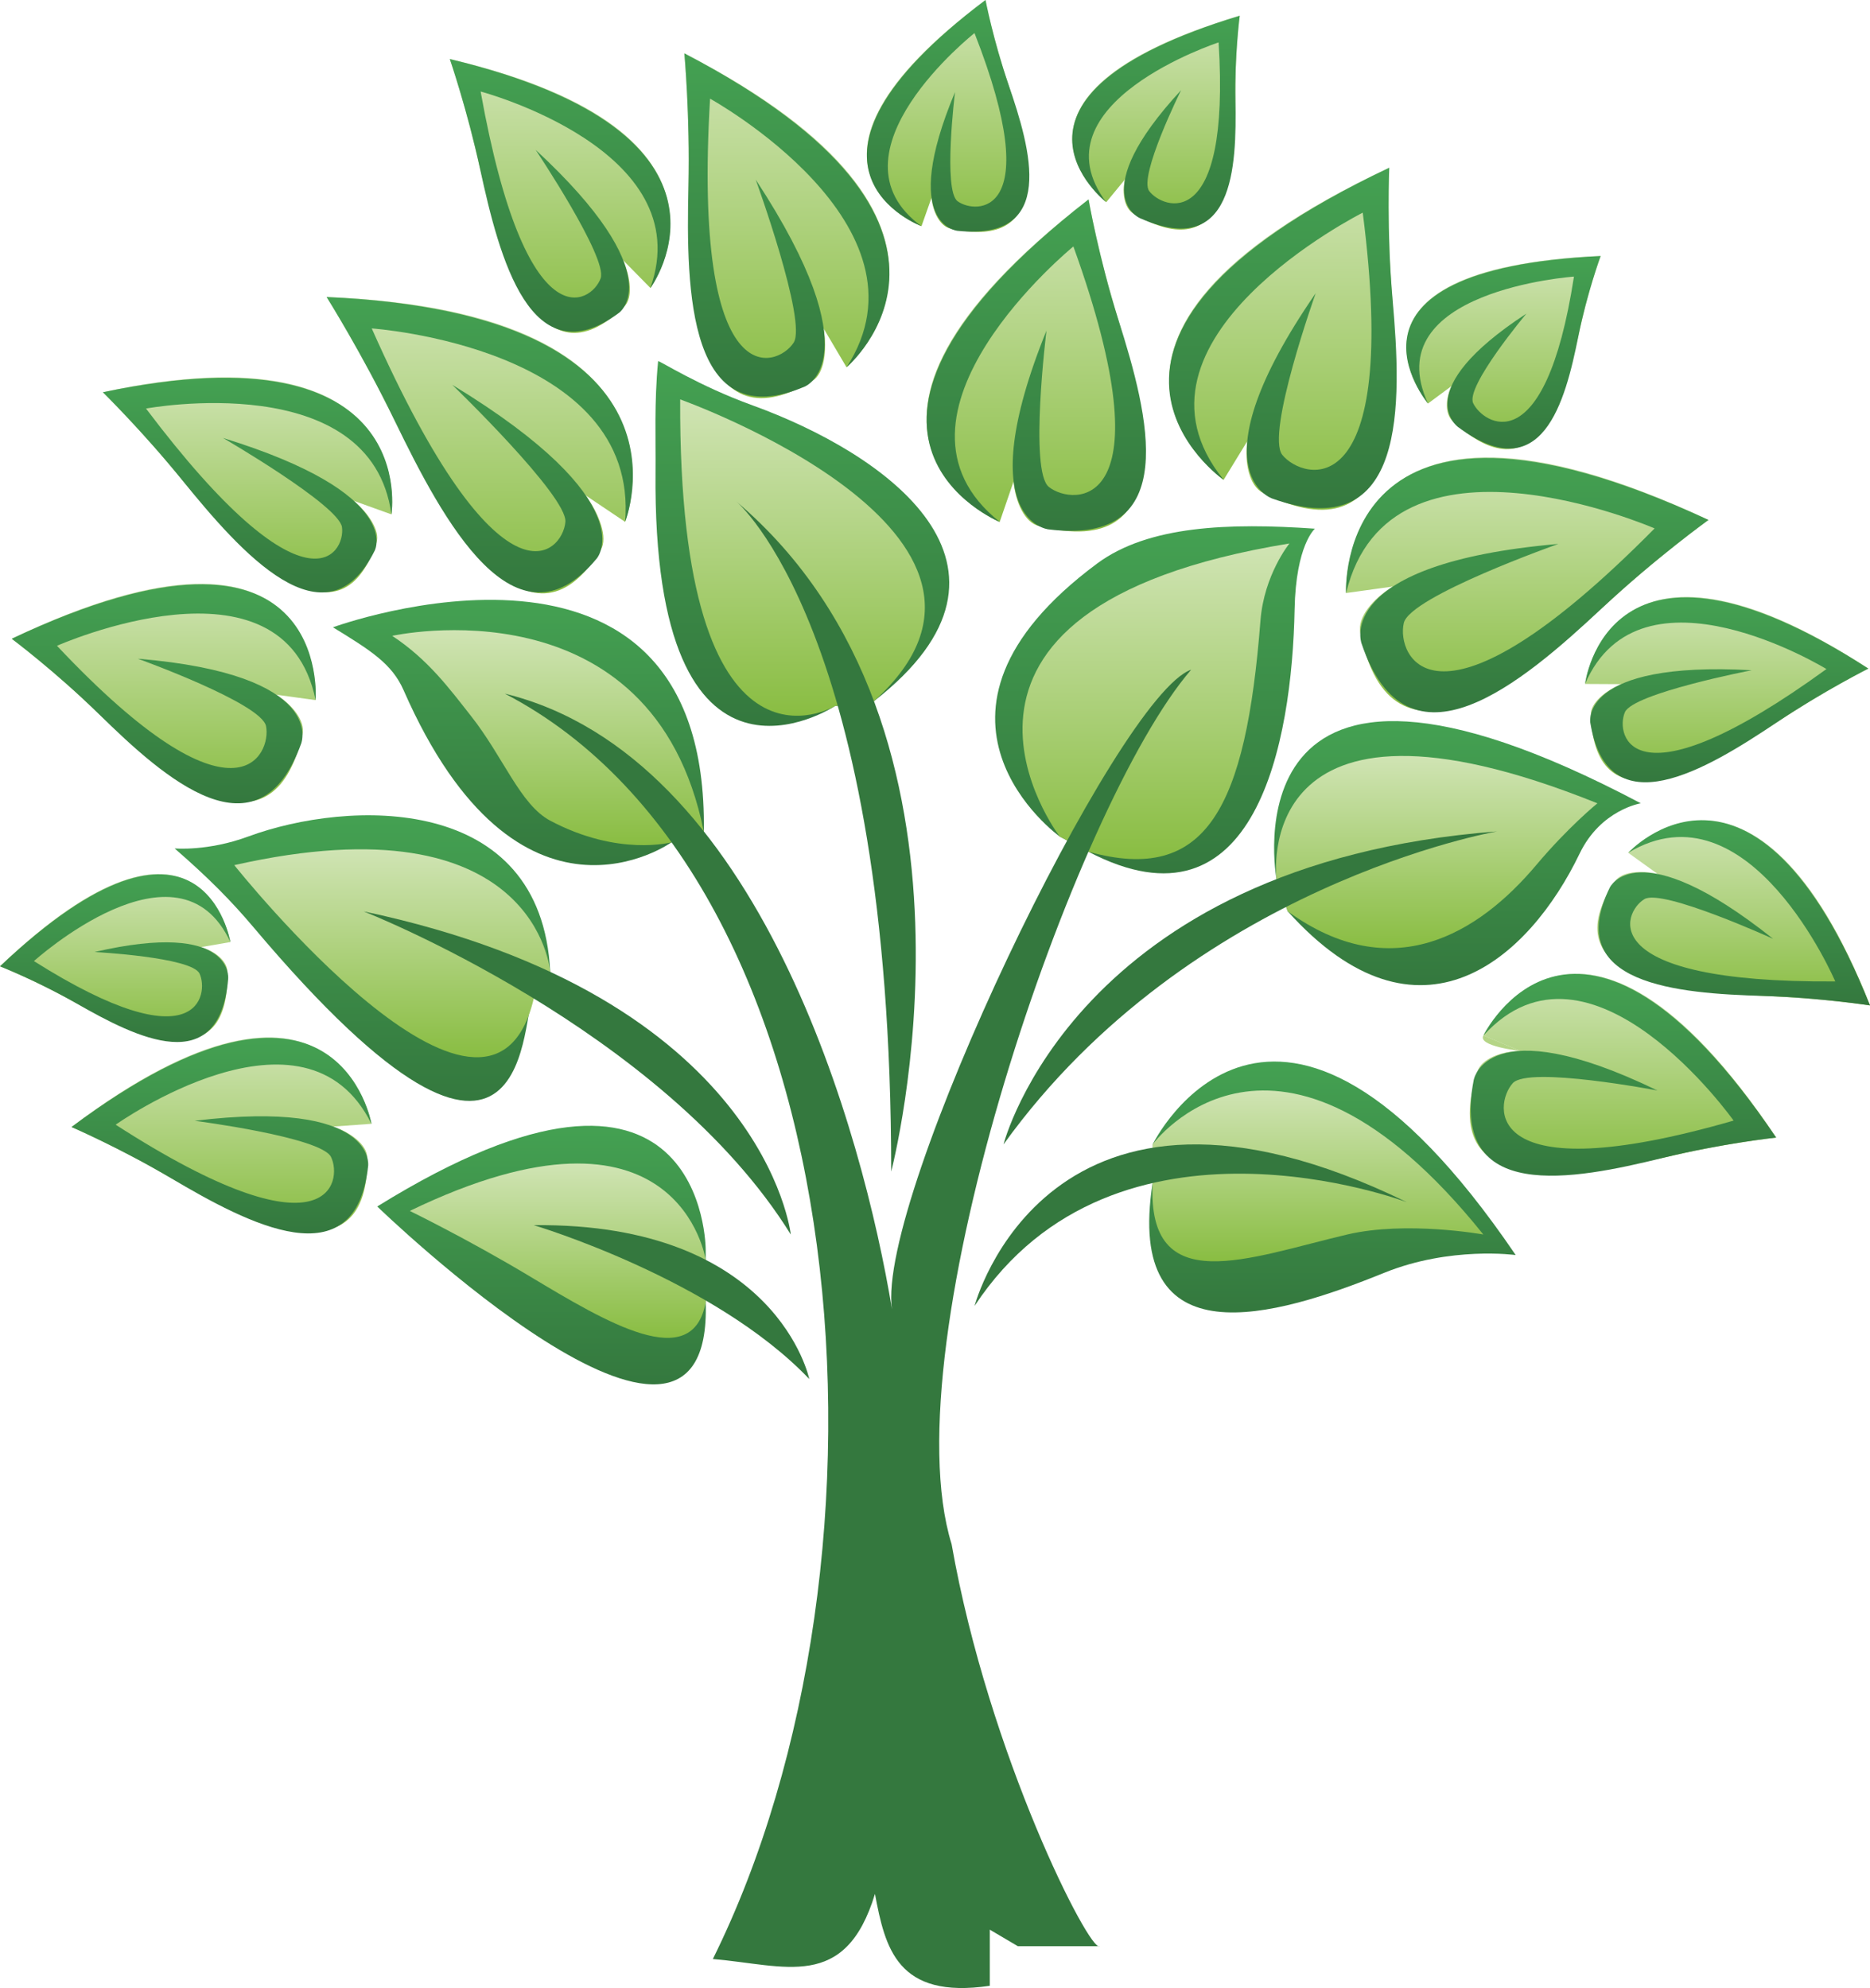<?xml version="1.0" encoding="UTF-8"?>
<svg id="a" data-name="Layer 1" xmlns="http://www.w3.org/2000/svg" xmlns:xlink="http://www.w3.org/1999/xlink" viewBox="0 0 282.16 300">
  <defs>
    <linearGradient id="b" x1="121.05" y1="54.49" x2="121.05" y2="109.53" gradientUnits="userSpaceOnUse">
      <stop offset="0" stop-color="#44a152"/>
      <stop offset="1" stop-color="#34783e"/>
    </linearGradient>
    <linearGradient id="c" x1="81.71" y1="169.88" x2="81.71" y2="208.89" xlink:href="#b"/>
    <linearGradient id="d" x1="54.69" y1="123.03" x2="54.69" y2="166.13" xlink:href="#b"/>
    <linearGradient id="e" x1="78.23" y1="90.52" x2="78.23" y2="130.55" xlink:href="#b"/>
    <linearGradient id="f" x1="174.28" y1="79.41" x2="174.28" y2="131.78" xlink:href="#b"/>
    <linearGradient id="g" x1="219.92" y1="108.82" x2="219.92" y2="148.67" xlink:href="#b"/>
    <linearGradient id="h" x1="201.06" y1="160.19" x2="201.06" y2="198.04" xlink:href="#b"/>
    <linearGradient id="i" data-name="g-lg" x1="121.08" y1="60.27" x2="121.08" y2="108.01" gradientUnits="userSpaceOnUse">
      <stop offset="0" stop-color="#d0e4b4"/>
      <stop offset="1" stop-color="#89bd42"/>
    </linearGradient>
    <linearGradient id="j" data-name="g-lg" x1="84.15" y1="175.57" x2="84.15" y2="201.88" xlink:href="#i"/>
    <linearGradient id="k" data-name="g-lg" x1="59.19" y1="128.16" x2="59.19" y2="159.54" xlink:href="#i"/>
    <linearGradient id="l" data-name="g-lg" x1="82.69" y1="95.09" x2="82.69" y2="127.54" xlink:href="#i"/>
    <linearGradient id="m" data-name="g-lg" x1="174.42" y1="82.01" x2="174.42" y2="129.64" xlink:href="#i"/>
    <linearGradient id="n" data-name="g-lg" x1="216.78" y1="114.08" x2="216.78" y2="143.08" xlink:href="#i"/>
    <linearGradient id="o" data-name="g-lg" x1="198.86" y1="164.55" x2="198.86" y2="190.33" xlink:href="#i"/>
    <linearGradient id="p" data-name="g-lg" x1="244.88" y1="146.95" x2="244.88" y2="176.99" xlink:href="#i"/>
    <linearGradient id="q" data-name="g-lg" x1="17.38" y1="131.91" x2="17.38" y2="156.95" xlink:href="#i"/>
    <linearGradient id="r" data-name="g-lg" x1="33.42" y1="156.55" x2="33.42" y2="185.82" xlink:href="#i"/>
    <linearGradient id="s" data-name="g-lg" x1="24.7" y1="88.08" x2="24.7" y2="121.04" xlink:href="#i"/>
    <linearGradient id="t" data-name="g-lg" x1="37.35" y1="56.92" x2="37.35" y2="89.37" xlink:href="#i"/>
    <linearGradient id="u" data-name="g-lg" x1="72.36" y1="44.82" x2="72.36" y2="89.53" xlink:href="#i"/>
    <linearGradient id="v" data-name="g-lg" x1="84.5" y1="8.91" x2="84.5" y2="50.24" xlink:href="#i"/>
    <linearGradient id="w" data-name="g-lg" x1="118.72" y1="8.05" x2="118.72" y2="60.09" xlink:href="#i"/>
    <linearGradient id="x" data-name="g-lg" x1="142.88" y1="0" x2="142.88" y2="35" xlink:href="#i"/>
    <linearGradient id="y" data-name="g-lg" x1="174.43" y1="2.37" x2="174.43" y2="34.65" xlink:href="#i"/>
    <linearGradient id="z" data-name="g-lg" x1="156.13" y1="30.09" x2="156.13" y2="80.19" xlink:href="#i"/>
    <linearGradient id="aa" data-name="g-lg" x1="193.42" y1="25.31" x2="193.42" y2="76.92" xlink:href="#i"/>
    <linearGradient id="ab" data-name="g-lg" x1="226.87" y1="38.62" x2="226.87" y2="67.77" xlink:href="#i"/>
    <linearGradient id="ac" data-name="g-lg" x1="230.44" y1="69" x2="230.44" y2="107.27" xlink:href="#i"/>
    <linearGradient id="ad" data-name="g-lg" x1="260.55" y1="90.08" x2="260.55" y2="117.8" xlink:href="#i"/>
    <linearGradient id="ae" data-name="g-lg" x1="261.59" y1="123.8" x2="261.59" y2="151.72" xlink:href="#i"/>
    <linearGradient id="af" x1="244.95" y1="146.95" x2="244.95" y2="177.41" xlink:href="#b"/>
    <linearGradient id="ag" x1="17.38" y1="131.94" x2="17.38" y2="157.25" xlink:href="#b"/>
    <linearGradient id="ah" x1="33.42" y1="156.6" x2="33.42" y2="186.12" xlink:href="#b"/>
    <linearGradient id="ai" x1="24.71" y1="88.16" x2="24.71" y2="121.22" xlink:href="#b"/>
    <linearGradient id="aj" x1="37.36" y1="57" x2="37.36" y2="89.39" xlink:href="#b"/>
    <linearGradient id="ak" x1="72.38" y1="44.82" x2="72.38" y2="89.39" xlink:href="#b"/>
    <linearGradient id="al" x1="84.52" y1="8.91" x2="84.52" y2="50.05" xlink:href="#b"/>
    <linearGradient id="am" x1="118.73" y1="8.05" x2="118.73" y2="59.85" xlink:href="#b"/>
    <linearGradient id="an" x1="143.06" y1="0" x2="143.06" y2="34.95" xlink:href="#b"/>
    <linearGradient id="ao" x1="174.42" y1="2.37" x2="174.42" y2="34.49" xlink:href="#b"/>
    <linearGradient id="ap" x1="156.37" y1="30.09" x2="156.37" y2="80.1" xlink:href="#b"/>
    <linearGradient id="aq" x1="193.56" y1="25.31" x2="193.56" y2="76.69" xlink:href="#b"/>
    <linearGradient id="ar" x1="226.85" y1="38.62" x2="226.85" y2="67.68" xlink:href="#b"/>
    <linearGradient id="as" x1="230.44" y1="69.1" x2="230.44" y2="107.48" xlink:href="#b"/>
    <linearGradient id="at" x1="260.55" y1="90.14" x2="260.55" y2="118.04" xlink:href="#b"/>
    <linearGradient id="au" x1="261.69" y1="123.77" x2="261.69" y2="151.72" xlink:href="#b"/>
  </defs>
  <g>
    <path d="m125.99,106.54s-27.59,18.26-27.08-35.36c.05-5-.21-10.36.39-16.68.24-.08,6.09,3.72,14.25,6.67,19.76,7.15,44.55,24.21,18.33,44.63l-5.88.74Z" fill="url(#b)"/>
    <path d="m106.48,188.6s.13-37.34-49.56-6.54c0,0,50.72,49.15,49.56,14.44v-7.89Z" fill="url(#c)"/>
    <path d="m80.54,150.67c-2.12.49,1.17,40.81-42.31-10.77-3.2-3.79-6.64-7.32-11.88-11.87,0,0,5,.46,11.11-1.8,15.12-5.58,44.24-6.64,45.56,20.42l-2.48,4.02Z" fill="url(#d)"/>
    <path d="m101.33,127.1s-23.1,16.58-40.43-22.94c-1.76-4.02-5.01-6.03-10.66-9.5,0,0,56.71-20.79,55.96,30.8l-4.87,1.64Z" fill="url(#e)"/>
    <path d="m159.89,126.23s-25.29-18.22,5.65-41.19c7.73-5.74,19.9-6.16,32.87-5.26,0,0-2.88,2.42-3.07,12.18-.39,20.03-5.86,49.73-31.09,36.58l-4.35-2.3Z" fill="url(#f)"/>
    <path d="m192.61,132.66s-8.33-44.93,54.97-11.44c0,0-6.05.96-9.24,7.6-7.58,15.75-24.13,30.84-44.04,8.7l-1.69-4.86Z" fill="url(#g)"/>
    <path d="m173.92,172.69s18.19-37.18,54.78,16.7c0,0-9.84-1.37-19.84,2.68-16.62,6.74-39.13,13.35-34.95-13.53v-5.84Z" fill="url(#h)"/>
  </g>
  <g>
    <path d="m125.99,106.54s-23.62,14.3-23.36-46.27c0,0,57.15,20.36,29.24,45.53l-5.88.74Z" fill="url(#i)"/>
    <path d="m106.48,190.11s-4.01-27.02-44.65-7.38c0,0,8.75,4.26,18.07,9.85,11.68,7.01,24.63,14.78,26.58,3.91v-6.38Z" fill="url(#j)"/>
    <path d="m83.02,146.65s-1.97-26.41-47.67-16.1c0,0,38.52,48.41,45.19,20.12l2.48-4.02Z" fill="url(#k)"/>
    <path d="m101.33,127.1s-8.02,2.2-18.31-3.26c-4.53-2.41-7.06-9.61-11.98-15.83-3.2-4.06-6.42-8.47-11.86-12.06,0,0,39.29-8.73,47.01,29.52l-4.87,1.64Z" fill="url(#l)"/>
    <path d="m159.89,126.23s-26.19-34.28,34.67-44.22c0,0-3.83,4.71-4.37,11.62-2.21,28.36-8.14,39.83-25.95,34.9l-4.35-2.3Z" fill="url(#m)"/>
    <path d="m192.61,132.66s-4.22-32.61,48.42-11.44c0,0-4.37,3.54-9.24,9.33-8.73,10.37-21.8,18.35-37.49,6.97" fill="url(#n)"/>
    <path d="m173.92,172.69s18.58-25.41,49.9,13.6c0,0-11.6-2.1-20.54,0-14.9,3.5-30.22,9.85-29.36-7.76v-5.84Z" fill="url(#o)"/>
  </g>
  <g>
    <path d="m223.83,156.26s14.51-29,44.17,15.4c0,0-7.18.78-15.05,2.59-15.45,3.55-36.31,6.97-30.04-12.54.62-1.94,3.56-3.07,6.45-3.12" fill="url(#p)"/>
    <path d="m34.76,142.16s-4.39-25.36-34.76,3.66c0,0,4.98,1.96,10.23,4.86,10.32,5.69,24.53,12.3,24.07-4.11-.05-1.63-1.91-3.06-3.97-3.65" fill="url(#q)"/>
    <path d="m56.05,169.58s-5.42-29.64-45.26.49c0,0,6.45,2.79,13.25,6.69,13.35,7.65,31.77,16.78,31.36-2.14-.04-1.88-2.45-3.73-5.13-4.62" fill="url(#r)"/>
    <path d="m47.62,105.65s2.31-32.34-45.85-9.26c0,0,5.78,4.33,11.63,9.9,11.48,10.93,27.68,24.5,32.24,4.51.45-1.99-1.5-4.45-3.96-5.97" fill="url(#s)"/>
    <path d="m59.06,77.62s4.37-28.84-43.54-18.43c0,0,5.28,5.19,10.54,11.52,10.33,12.43,25.03,28.29,30.75,11.15.57-1.7-1.14-4.37-3.42-6.28" fill="url(#t)"/>
    <path d="m94.32,78.75s12.37-31.71-45.04-33.93c0,0,4.71,7.5,9.1,16.3,8.62,17.27,21.37,39.75,32.28,21.83,1.08-1.78-.19-5.33-2.3-8.2" fill="url(#u)"/>
    <path d="m98.14,43.46s17.02-23.51-30.27-34.55c0,0,2.33,6.79,4.11,14.57,3.51,15.28,9.35,35.41,22.23,22.76,1.28-1.26.97-4.32-.18-6.96" fill="url(#v)"/>
    <path d="m127.73,55.42s25.34-21.79-24.47-47.37c0,0,.76,8.3.66,17.58-.2,18.21.88,42.53,18.67,31.83,1.77-1.06,2.25-4.6,1.68-7.9" fill="url(#w)"/>
    <path d="m139.04,34.13s-23.89-9.12,9.66-34.13c0,0,1.04,5.35,2.93,11.15,3.72,11.39,7.66,26.85-8.22,23.34-1.58-.35-2.65-2.48-2.85-4.66" fill="url(#x)"/>
    <path d="m166.92,30.51s-20.35-16.1,20.14-28.14c0,0-.68,5.24-.66,11.17.03,11.64-1.01,27.09-15.34,18.72-1.42-.83-1.79-3.13-1.31-5.19" fill="url(#y)"/>
    <path d="m150.84,78.76s-32.19-13.58,13.41-48.67c0,0,1.34,7.68,3.85,16.04,4.92,16.39,10.07,38.63-11.35,33.25-2.13-.53-3.55-3.62-3.81-6.73" fill="url(#z)"/>
    <path d="m184.63,72.41s-30.14-21.36,24.99-47.1c0,0-.37,8.23.3,17.41,1.33,18.02,1.56,42.12-19.33,31.67-2.07-1.04-2.84-4.54-2.39-7.81" fill="url(#aa)"/>
    <path d="m215.47,60.89s-16.81-20.42,26.05-22.26c0,0-1.79,4.88-3.04,10.6-2.45,11.23-6.8,25.86-19.26,14.34-1.24-1.14-1.11-3.45-.19-5.32" fill="url(#ab)"/>
    <path d="m203.1,89.49s-1.51-37.5,54.69-11.03c0,0-7.02,5.06-14.16,11.56-14.02,12.75-33.73,28.6-38.38,5.44-.46-2.3,1.94-5.17,4.92-6.95" fill="url(#ac)"/>
    <path d="m239.17,103.21s3.6-27.92,42.74-2.32c0,0-5.94,2.99-12.17,7.04-12.21,7.94-29.12,17.57-29.7-.07-.06-1.75,2.12-3.62,4.6-4.62" fill="url(#ad)"/>
    <path d="m245.68,128.69s19.28-20.68,36.48,23.03c0,0-6.63-1.02-14.11-1.35-14.68-.64-34.2-2.66-24.37-17.38.98-1.46,3.86-1.72,6.48-1.08" fill="url(#ae)"/>
  </g>
  <g>
    <path d="m223.83,156.26s14.12-29,44.17,15.4c0,0-8.24.89-17.14,3.08-13.48,3.31-32.1,6.93-28.5-11.74,0,0,1.86-10.97,27.73,1.56,0,0-19.44-3.73-21.83-1.11-2.88,3.17-4.74,16.63,33.32,5.65,0,0-21.7-30.54-37.75-12.83Z" fill="url(#af)"/>
    <path d="m34.76,142.16s-4.12-25.29-34.76,3.66c0,0,5.71,2.25,11.62,5.64,8.95,5.13,21.53,11.47,22.81-3.77,0,0,.93-8.91-20.16-4.03,0,0,14.68.77,15.84,3.26,1.41,3.01-.04,13.86-24.99-1.89,0,0,21.82-19.72,29.64-2.87Z" fill="url(#ag)"/>
    <path d="m56.05,169.58s-5.06-29.53-45.26.49c0,0,7.4,3.2,15.05,7.74,11.59,6.86,27.87,15.5,29.71-1.89,0,0,1.32-10.15-26.17-6.79,0,0,19.08,2.46,20.56,5.45,1.8,3.62-.21,15.94-32.49-4.86,0,0,28.61-20.34,38.59-.13Z" fill="url(#ah)"/>
    <path d="m47.62,105.65s2.64-32.15-45.85-9.26c0,0,6.63,4.96,13.17,11.38,9.9,9.72,24.08,22.32,30.51,4.42,0,0,4-10.39-24.65-12.79,0,0,18.63,6.7,19.34,10.17.86,4.19-4.4,16.72-31.54-12.12,0,0,34.25-15.22,39.02,8.19Z" fill="url(#ai)"/>
    <path d="m59.06,77.62s4.68-28.59-43.54-18.43c0,0,6.06,5.95,11.93,13.21,8.89,10.98,21.71,25.52,29.09,10.69,0,0,4.54-8.55-22.89-17,0,0,17.49,10.15,17.95,13.46.55,3.99-5.35,14.21-29.57-17.9,0,0,33.99-6.32,37.03,15.97Z" fill="url(#aj)"/>
    <path d="m94.32,78.75s12.66-31.33-45.04-33.93c0,0,5.4,8.6,10.26,18.64,7.35,15.19,18.28,35.6,30.51,20.81,0,0,7.37-8.45-21.81-26.2,0,0,17.4,16.78,17.07,20.69-.39,4.73-9.74,14.68-29.22-29.2,0,0,40.45,2.8,38.23,29.2Z" fill="url(#ak)"/>
    <path d="m98.14,43.46s17.17-23.16-30.27-34.55c0,0,2.67,7.79,4.58,16.64,2.9,13.4,7.66,31.58,20.96,21.65,0,0,7.92-5.61-12.59-24.59,0,0,10.91,16.3,9.81,19.39-1.33,3.74-11.22,10.24-18.11-28.19,0,0,33.06,8.77,25.61,29.64Z" fill="url(#al)"/>
    <path d="m127.73,55.42s25.42-21.35-24.47-47.37c0,0,.87,9.52.62,20.04-.39,15.92.02,37.74,17.56,30.24,0,0,10.36-4.12-7.41-31.22,0,0,7.78,21.41,5.72,24.6-2.49,3.85-15.29,8.43-12.61-36.82,0,0,34.54,19.07,20.59,40.54Z" fill="url(#am)"/>
    <path d="m139.04,34.13s-23.87-8.83,9.66-34.13c0,0,1.19,6.13,3.45,12.69,3.42,9.92,7.38,23.69-7.67,22.14,0,0-8.83-.72-.38-20.93,0,0-1.83,14.84.39,16.47,2.68,1.97,13.49,2.54,2.55-25.38,0,0-23,18.18-8,29.15Z" fill="url(#an)"/>
    <path d="m166.92,30.51s-20.42-15.83,20.14-28.14c0,0-.78,6-.65,12.74.2,10.2-.29,24.1-14.43,17.8,0,0-8.35-3.53,6.23-19.3,0,0-6.45,13-4.81,15.22,1.99,2.68,12.31,6.7,10.47-22.43,0,0-28.09,9.2-16.96,24.12Z" fill="url(#ao)"/>
    <path d="m150.84,78.76s-32.17-13.16,13.41-48.67c0,0,1.54,8.81,4.53,18.25,4.52,14.28,9.73,34.09-10.59,31.54,0,0-11.92-1.23-.29-29.99,0,0-2.63,21.21.36,23.59,3.61,2.88,18.2,3.93,3.7-36.29,0,0-31.28,25.54-11.11,41.57Z" fill="url(#ap)"/>
    <path d="m184.63,72.41s-30.2-20.93,24.99-47.1c0,0-.42,9.43.5,19.84,1.39,15.76,2.24,37.36-18.16,30.08,0,0-12.03-4,6.56-30.98,0,0-7.57,21.26-5.03,24.4,3.07,3.8,17.89,8.22,12.13-36.56,0,0-38.14,19.16-20.99,40.31Z" fill="url(#aq)"/>
    <path d="m215.47,60.89s-16.93-20.18,26.05-22.26c0,0-2.06,5.6-3.37,12.13-1.98,9.88-5.44,23.15-18.16,13.67,0,0-7.56-5.41,10.32-17.1,0,0-9.2,10.98-8.03,13.5,1.41,3.06,10.81,9.43,15.21-19.09,0,0-29.91,2.1-22.02,19.15Z" fill="url(#ar)"/>
    <path d="m203.1,89.49s-1.91-37.27,54.69-11.03c0,0-8.05,5.8-16.04,13.29-12.1,11.33-29.38,26.04-36.32,5.32,0,0-4.34-12.02,29.7-14.99,0,0-22.33,7.89-23.31,11.92-1.18,4.87,4.58,19.37,37.84-14.26,0,0-40-17.44-46.55,9.75Z" fill="url(#as)"/>
    <path d="m239.17,103.21s3.27-27.8,42.74-2.32c0,0-6.82,3.43-13.81,8.12-10.59,7.1-25.51,16.14-28.14.06,0,0-1.76-9.37,24.35-7.93,0,0-17.88,3.46-19.13,6.33-1.51,3.48,1.01,14.83,30.41-6.51,0,0-28.04-17.18-36.43,2.25Z" fill="url(#at)"/>
    <path d="m245.68,128.69s18.93-20.77,36.48,23.03c0,0-7.61-1.17-16.1-1.43-12.85-.38-30.39-1.71-23.16-16.36,0,0,4.03-8.67,24.64,7.74,0,0-16.71-7.61-19.42-5.99-3.27,1.96-7.83,12.68,28.8,12.42,0,0-13-30.37-31.25-19.41Z" fill="url(#au)"/>
  </g>
  <path d="m229.36,158.58s-6.5-.7-5.53-2.33" fill="#b5d587"/>
  <g>
    <path d="m143.58,233c-9.34-30.28,18.56-111.56,36.15-131.94-11.13,3.87-47.61,79.83-45.14,96.52-4.35-26.34-19.91-83.48-58.42-92.91,53.75,27.91,61.36,130.51,31.39,190.95,10.89.91,19.98,4.93,24.46-9.82,1.54,8.15,3.33,15.93,17.33,13.86v-8.47l4.24,2.5h12.33c-1.42,1.08-16.71-28.7-22.34-60.7Z" fill="#34783e"/>
    <path d="m147.05,197.07s11.04-42.09,65.22-15.66c0,0-43.91-16.68-65.22,15.66Z" fill="#34783e"/>
    <path d="m151.42,172.69s10.78-42.35,74.47-47.23c0,0-46.22,7.97-74.47,47.23Z" fill="#34783e"/>
    <path d="m111.1,75.67s23.37,19.51,23.37,101.12c0,0,17.46-66.47-23.37-101.12Z" fill="#34783e"/>
    <path d="m119.32,186.29s-3.85-35.93-64.45-48.76c0,0,45.19,17.71,64.45,48.76Z" fill="#34783e"/>
    <path d="m122.11,208.1s-4.85-23.61-41.57-23.22c0,0,27.15,8.08,41.57,23.22Z" fill="#34783e"/>
  </g>
</svg>